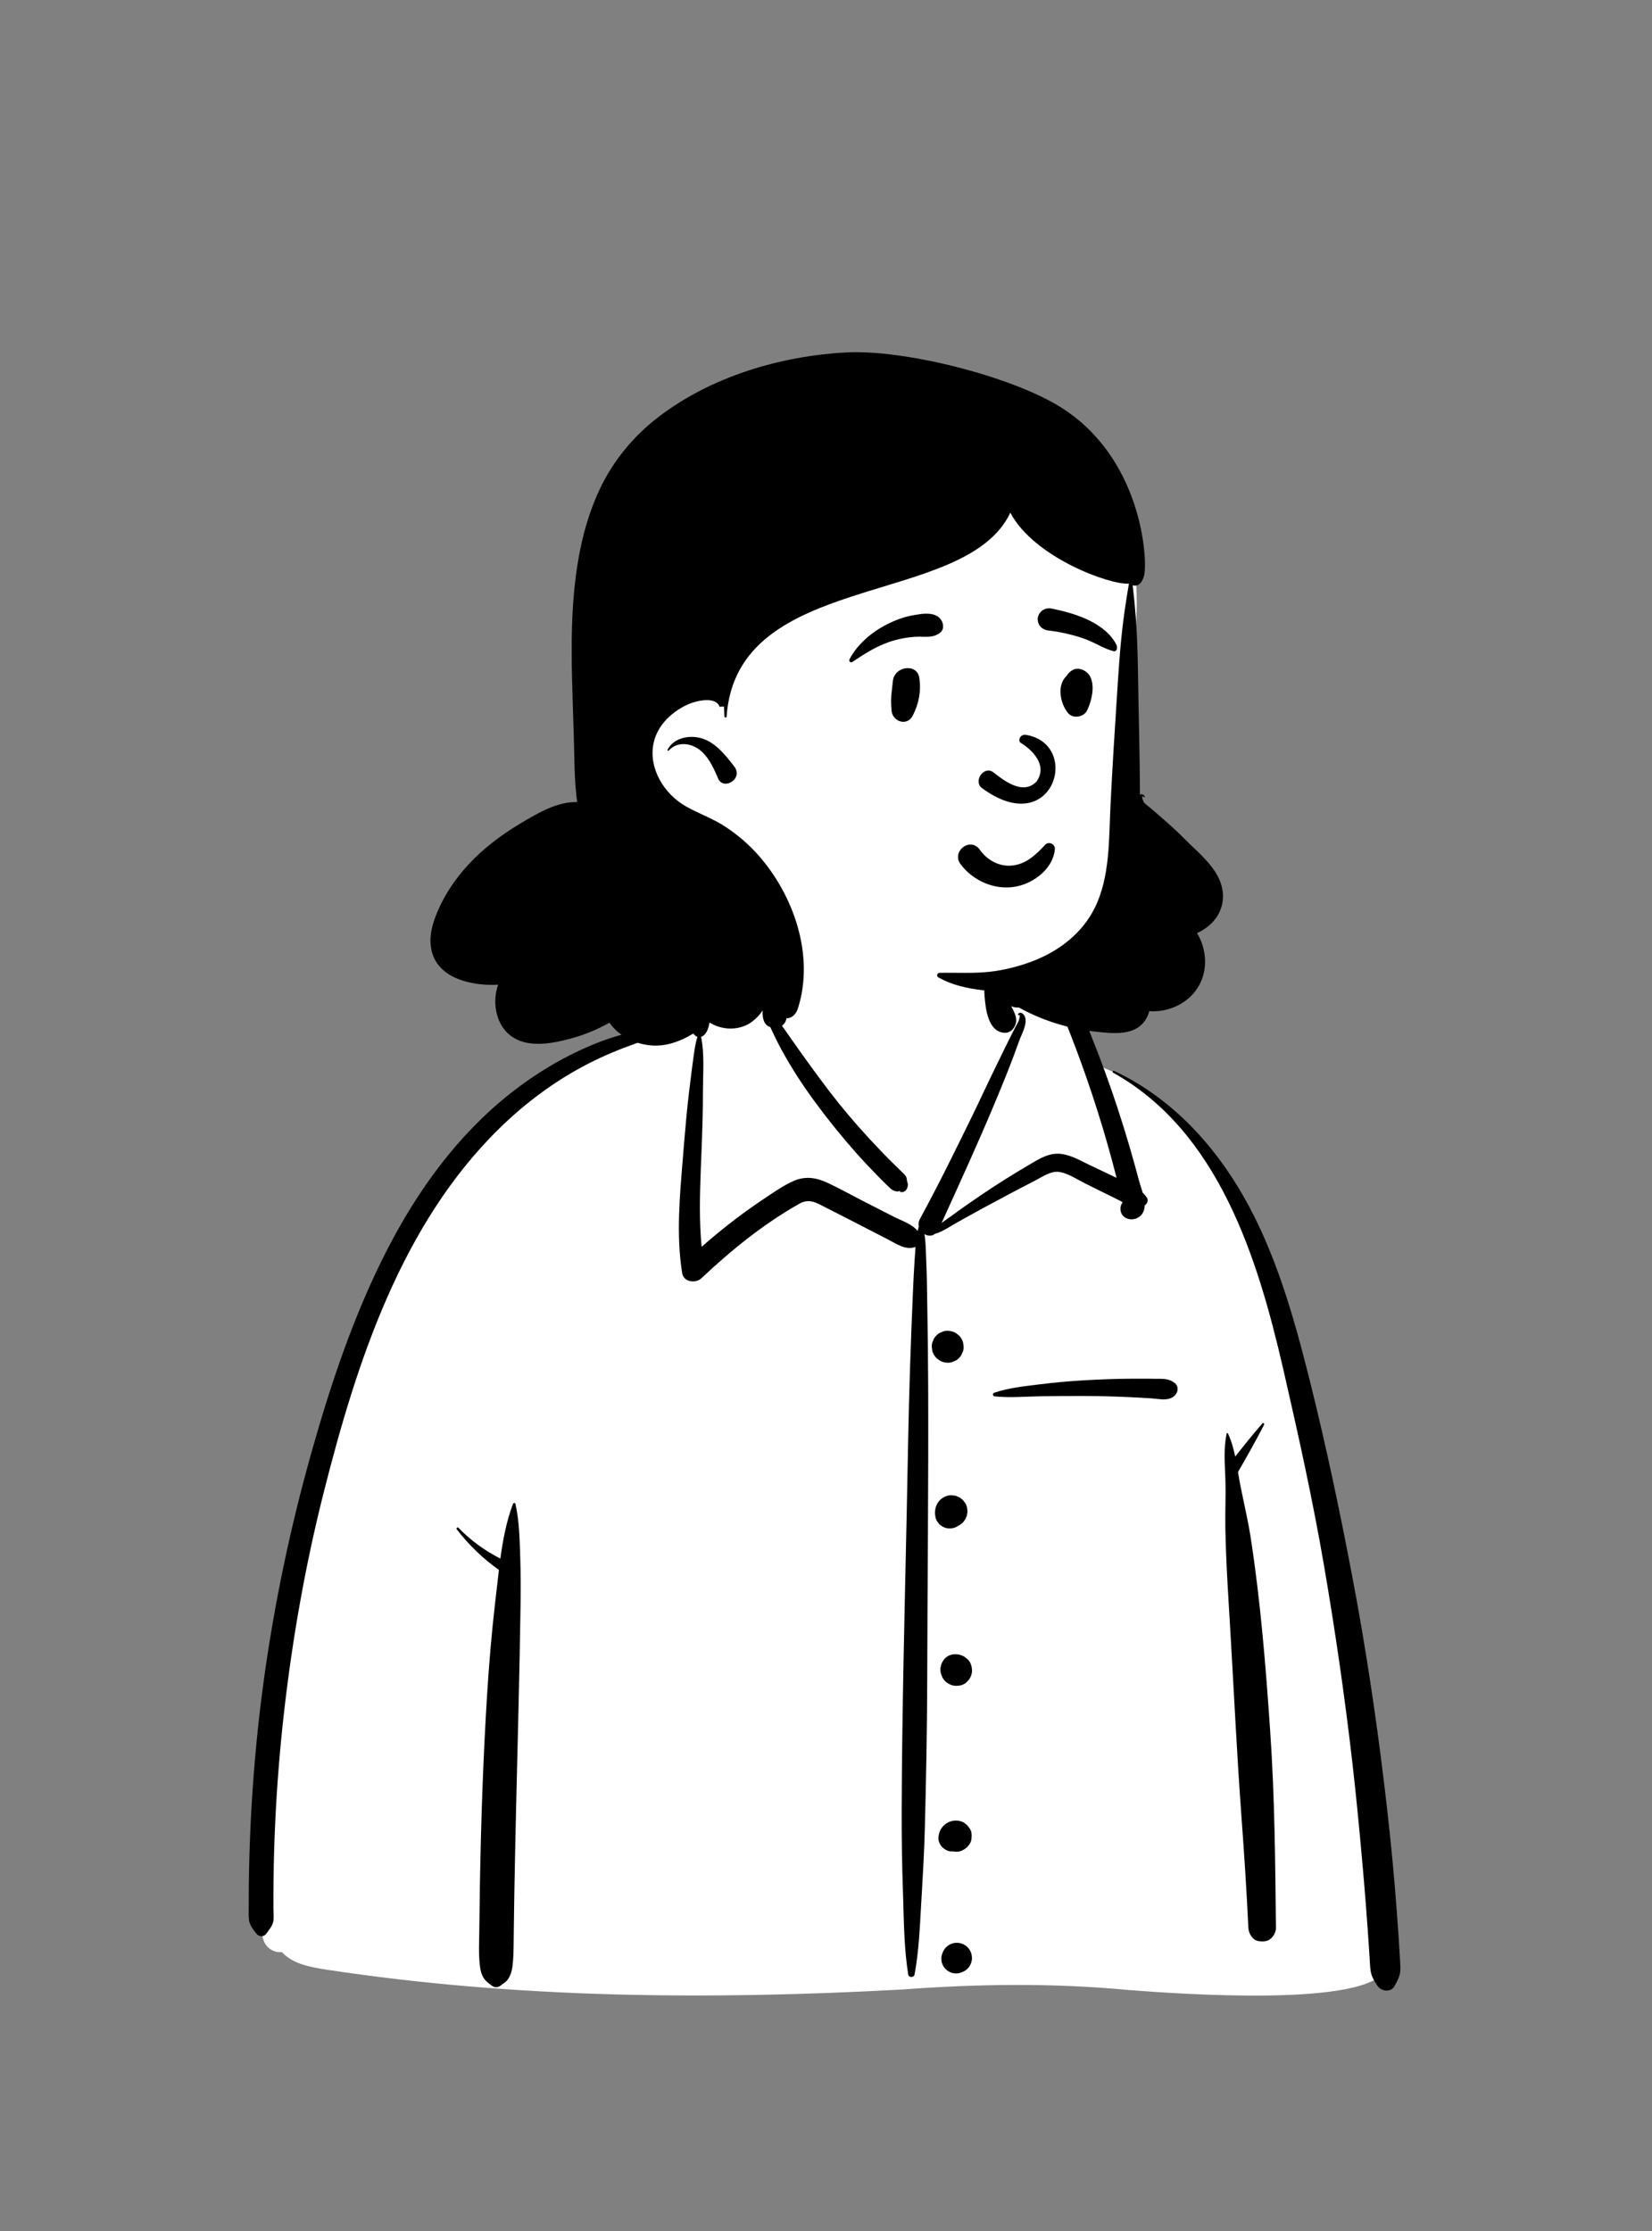 <svg width="240" height="324" viewBox="0 0 240 324" fill="none" xmlns="http://www.w3.org/2000/svg">
<rect x="0" y="0" width="240" height="324" fill="#808080" stroke="none"/>
<path fill-rule="evenodd" clip-rule="evenodd" d="M47.464 286.051C75.065 290.245 103.167 290.456 130.998 288.933C142.012 288.108 153.06 287.96 164.065 289.014C170.568 289.498 199.081 291.678 201.411 285.852C199.944 254.825 196.975 223.533 187.865 193.693C184.119 183.097 180.901 174.303 173.589 165.535C171.284 163.141 166.314 158.12 163.467 156.482C161 155.064 159.968 155.57 158.552 153.174C157.144 150.527 156.106 146.107 154.107 144.24C152.072 142.338 149.056 143.018 145.317 143.631C146.004 134.346 141.72 131.981 135.818 130.216C125.444 126.255 115.198 128.245 112.587 140.879C107.746 140.879 105.026 142.963 102.086 144.966C100.884 145.784 101.72 147.87 100.285 148.513C97.629 149.459 92.935 149.228 90.378 150.392C78.749 155.686 68.392 163.364 61.59 174.576C46.34 198.515 35.865 248.942 37.678 277.315C36.884 278.561 37.982 280.348 38.261 281.687C38.613 282.853 39.754 283.628 40.945 283.495C42.607 285.283 45.177 285.681 47.464 286.051Z" fill="white"/>
<path fill-rule="evenodd" clip-rule="evenodd" d="M161.709 155.78C161.539 155.686 161.689 155.443 161.859 155.523C170.044 159.365 176.324 166.105 180.742 173.892C185.318 181.955 187.925 191.11 190.173 200.058L190.255 200.381C192.652 209.953 194.69 219.624 196.525 229.319C198.384 239.136 199.875 249.015 201.075 258.934C201.669 263.838 202.198 268.751 202.611 273.674C202.817 276.134 203.005 278.596 203.173 281.059C203.24 282.044 203.304 283.03 203.358 284.015L203.397 284.755C203.431 285.426 203.51 286.098 203.345 286.76C203.202 287.331 202.9 287.847 202.634 288.371C202.109 289.406 200.669 289.235 200.103 288.371L199.939 288.119C199.564 287.539 199.252 286.999 199.134 286.277C199.02 285.578 199.016 284.845 198.965 284.139C198.871 282.839 198.791 281.538 198.699 280.238C198.508 277.502 198.292 274.767 198.054 272.034C197.583 266.639 197.077 261.249 196.456 255.869C195.353 246.307 193.969 236.771 192.337 227.286C190.742 218.02 188.726 208.848 186.623 199.687L186.405 198.74C182.723 182.746 177.048 164.327 161.709 155.78ZM74.522 218.408C74.582 218.248 74.841 218.211 74.885 218.408C75.436 220.891 75.49 223.449 75.575 225.992C75.658 228.5 75.654 231.02 75.618 233.53C75.483 242.754 75.23 251.97 75.011 261.193C74.902 265.806 74.799 270.419 74.72 275.033C74.69 276.764 74.665 278.494 74.645 280.225L74.619 282.507C74.606 283.516 74.58 284.513 74.457 285.521C74.376 286.184 74.203 286.816 73.837 287.385C73.577 287.788 73.207 287.993 72.847 288.267L72.779 288.319C72.319 288.683 71.834 288.685 71.379 288.319L71.246 288.214C70.811 287.874 70.435 287.608 70.157 287.069C69.77 286.32 69.708 285.507 69.643 284.682C69.543 283.431 69.609 282.161 69.622 280.906C69.648 278.389 69.683 275.872 69.727 273.355C69.889 264.125 70.209 254.894 70.793 245.68C71.068 241.341 71.441 236.987 71.941 232.665L72.036 231.855C72.188 230.583 72.326 229.289 72.482 227.99C70.154 226.352 68.109 224.365 66.364 222.111C66.236 221.945 66.447 221.712 66.602 221.873C68.385 223.719 70.429 225.192 72.692 226.349C73.062 223.631 73.572 220.927 74.522 218.408ZM113.406 136.132C113.438 136.107 113.488 136.097 113.518 136.132C114.019 136.716 113.917 137.608 113.933 138.347L113.935 138.416C113.971 139.497 113.978 140.575 113.974 141.656L113.963 145.1V145.1C113.961 145.573 113.923 146.066 113.947 146.542L113.96 146.726V146.726C114.223 146.996 114.345 147.385 114.256 147.775C114.24 148.277 113.978 148.695 113.596 148.958L114.415 150.12V150.12L115.235 151.282C116.924 153.68 118.633 156.057 120.414 158.388C122.229 160.766 124.166 163.054 126.193 165.253C127.183 166.328 128.19 167.388 129.221 168.425C129.64 168.846 130.069 169.256 130.493 169.672L130.916 170.089C131.165 170.339 131.479 170.586 131.645 170.902C131.742 171.089 131.764 171.549 131.799 171.625C132.112 172.312 131.578 173.408 130.692 173.065L130.732 173.039C130.894 172.926 130.79 172.925 130.422 173.034C130.189 173.033 129.971 172.98 129.768 172.874L129.707 172.84C129.421 172.695 129.165 172.413 128.932 172.187L128.874 172.132C128.341 171.633 127.834 171.103 127.323 170.581C126.258 169.493 125.217 168.381 124.208 167.239C122.197 164.961 120.29 162.591 118.485 160.147C116.645 157.658 114.936 155.041 113.466 152.317C112.908 151.283 112.396 150.229 111.906 149.163C110.951 148.856 110.73 147.841 110.796 146.697C110.444 145.876 110.127 145.039 109.939 144.184C109.914 144.066 110.064 143.956 110.154 144.058C110.46 144.405 110.742 144.775 111.014 145.154C111.178 144.352 111.385 143.613 111.483 143.143L111.906 141.065V141.065C109.522 140.941 106.909 141.921 105.265 143.637C105.177 144.084 104.833 144.404 104.498 144.821C104.115 145.299 103.781 145.834 103.532 146.395C102.979 147.637 103.291 149.467 102.219 150.378C102.107 150.473 101.982 150.539 101.854 150.579C102.362 153.075 102.131 155.825 102.12 158.357L102.12 158.579C102.122 161.413 102.028 164.249 101.918 167.08L101.807 169.882C101.663 173.619 101.569 177.358 101.932 181.075C103.589 179.606 105.303 178.205 107.076 176.87C108.242 175.992 109.431 175.145 110.641 174.33L111.625 173.672C112.804 172.881 114.011 172.068 115.302 171.502C116.99 170.761 118.595 171.016 120.224 171.775C121.847 172.532 123.422 173.41 125.014 174.23C126.633 175.063 128.256 175.89 129.877 176.719C130.951 177.268 132.525 177.763 133.313 178.774C133.363 178.551 133.422 178.328 133.49 178.105C133.412 177.767 133.442 177.401 133.632 177.052C136.279 172.186 138.729 167.204 141.161 162.228C142.392 159.709 143.562 157.161 144.796 154.645L145.995 152.193C146.195 151.785 146.396 151.377 146.598 150.97C146.9 150.36 147.215 149.756 147.521 149.147C147.651 148.89 147.813 148.635 147.939 148.375L147.998 148.245C148.001 148.238 148.292 147.324 148.067 147.411L148.048 147.421C147.933 147.486 147.842 147.342 147.916 147.25C148.233 146.857 148.675 147.205 148.856 147.568C149.355 148.568 148.441 150.137 148.089 151.095L148.07 151.148C146.979 154.238 145.743 157.27 144.477 160.291C142.05 166.084 139.443 171.787 136.841 177.501L136.81 177.599V177.599C137.365 177.173 137.957 176.787 138.464 176.411C139.744 175.463 141.061 174.562 142.376 173.663C144.788 172.015 147.264 170.475 149.782 168.997L150.286 168.702C151.544 167.969 152.79 167.374 154.283 167.594C155.669 167.799 156.959 168.544 158.212 169.15L158.341 169.212L162.213 171.053C161.799 169.402 161.351 167.759 160.883 166.122C159.971 162.929 158.968 159.763 157.88 156.625C156.864 153.694 155.765 150.794 154.603 147.917L154.253 147.054C153.78 145.87 153.309 144.578 151.955 144.214C150.601 143.849 149.049 144.39 147.812 143.618C147.7 143.548 147.714 143.362 147.85 143.328L148.613 143.136C150.046 142.779 151.726 142.42 153.081 142.767C154.555 143.145 155.775 144.383 156.491 145.67C157.286 147.102 157.847 148.704 158.45 150.23L158.546 150.471C159.239 152.198 159.905 153.936 160.543 155.685C161.818 159.181 162.978 162.719 164.029 166.288C164.535 168.009 165.015 169.737 165.477 171.47C165.609 171.968 165.828 172.573 166.008 173.203C166.213 173.404 166.408 173.628 166.591 173.883C166.894 174.307 166.677 174.804 166.3 175.058C166.285 175.492 166.189 175.9 165.958 176.249C165.059 177.614 162.683 177.263 162.779 175.428C162.794 175.147 162.904 174.879 163.069 174.652L163.064 174.615V174.615L163.046 174.548V174.548C162.633 174.35 162.219 174.13 161.782 173.914L157.719 171.905V171.905C156.542 171.324 155.238 170.425 153.929 170.203C152.709 169.996 151.422 170.906 150.374 171.454L150.306 171.49C147.772 172.789 145.256 174.131 142.751 175.485C141.528 176.146 140.321 176.834 139.102 177.503C138.084 178.062 136.984 178.865 135.839 179.18C135.35 179.561 134.769 179.51 134.302 179.222C134.515 180.544 134.502 181.901 134.568 183.252C134.656 185.059 134.669 186.871 134.698 188.681L134.71 189.359C134.787 193.359 134.828 197.36 134.844 201.361C134.898 215.608 134.74 229.859 134.704 244.105C134.685 251.263 134.543 258.427 134.357 265.583C134.278 268.615 134.114 271.643 133.936 274.67L133.838 276.322C133.63 279.806 133.508 283.328 132.863 286.766C132.779 287.214 132.021 287.225 131.946 286.766C131.353 283.082 131.32 279.319 131.206 275.592L131.182 274.848C131.045 270.847 130.98 266.848 130.994 262.846C131.044 248.593 131.415 234.35 131.718 220.101C131.87 212.942 131.972 205.78 132.209 198.624C132.327 195.043 132.461 191.464 132.62 187.885C132.691 186.287 132.759 184.69 132.866 183.094L132.913 182.41C132.946 181.964 132.973 181.524 133.005 181.087C131.564 181.614 130.246 180.638 128.949 179.971C127.454 179.202 125.96 178.432 124.465 177.664L122.969 176.898V176.898L119.974 175.369C118.626 174.681 117.587 173.996 116.149 174.803C110.968 177.711 106.207 181.58 101.893 185.64C101.065 186.419 99.317 186.209 99.108 184.904C98.213 179.33 98.757 173.675 99.214 168.083L99.382 166.007C99.587 163.528 99.809 161.049 100.105 158.579C100.238 157.475 100.37 156.371 100.516 155.268L100.628 154.442C100.811 153.135 100.93 151.836 101.319 150.583C101.196 150.543 101.078 150.478 100.973 150.378C99.802 149.267 100.367 147.34 100.9 146.02C101.428 144.716 102.231 143.578 103.238 142.598C103.458 142.385 103.767 142.247 104.078 142.24C106.519 140.622 109.197 139.815 111.983 140.698C112.062 140.323 112.141 139.95 112.226 139.577L112.311 139.204C112.528 138.279 112.608 136.751 113.406 136.132ZM138.421 282.221C139.179 282.013 140.008 282.233 140.563 282.788C141.118 283.343 141.337 284.172 141.129 284.93C141.024 285.303 140.836 285.627 140.563 285.902C140.308 286.155 140.01 286.336 139.671 286.444L139.592 286.468L139.468 286.52C139.088 286.622 138.708 286.622 138.329 286.52C137.966 286.418 137.651 286.234 137.383 285.969C137.118 285.701 136.934 285.386 136.832 285.023C136.73 284.643 136.73 284.263 136.832 283.883L136.884 283.759V283.759C136.989 283.386 137.177 283.062 137.45 282.788C137.725 282.515 138.048 282.326 138.421 282.221ZM183.394 206.719C183.518 206.576 183.72 206.759 183.643 206.911C182.463 209.225 181.148 211.522 179.856 213.777C179.959 214.402 180.062 215.022 180.18 215.626C180.683 218.201 181.3 220.73 181.702 223.33C183.147 232.676 183.897 242.123 184.541 251.553C185.187 261.016 185.269 270.484 185.366 279.966C185.375 280.788 184.743 281.743 183.896 281.898C183.508 281.969 183.218 281.955 182.831 281.898C181.95 281.768 181.399 280.758 181.361 279.966C181.109 274.667 180.769 269.374 180.375 264.083C179.677 254.702 179.25 245.297 178.686 235.907L178.488 232.625C178.275 229.069 178.08 225.51 178.016 221.949C177.974 219.589 178.1 217.23 178.023 214.873C177.951 212.698 177.73 210.332 178.21 208.194C178.228 208.114 178.354 208.094 178.391 208.17C178.889 209.22 179.205 210.362 179.449 211.526C180.734 209.901 182.042 208.271 183.394 206.719ZM99.225 149.243C99.406 149.23 99.398 149.501 99.225 149.521C96.704 149.814 94.268 150.84 91.887 151.713L91.683 151.787C89.277 152.66 86.932 153.675 84.675 154.886C80.262 157.252 76.21 160.303 72.627 163.796C58.323 177.739 51.805 197.846 47.028 216.741C44.374 227.239 42.487 237.914 41.264 248.672C40.659 253.992 40.231 259.332 39.982 264.681C39.854 267.422 39.774 270.166 39.74 272.91C39.723 274.315 39.718 275.721 39.72 277.126C39.721 277.771 39.835 278.582 39.663 279.207C39.504 279.786 39.053 280.297 38.72 280.779C38.325 281.352 37.615 281.322 37.215 280.779L37.067 280.582C36.64 280.015 36.223 279.473 36.162 278.733C36.096 277.939 36.142 277.121 36.139 276.323C36.133 274.717 36.153 273.11 36.185 271.504C36.247 268.426 36.368 265.348 36.548 262.274C36.914 256.036 37.516 249.811 38.379 243.622C39.912 232.621 42.209 221.726 45.219 211.035C48.059 200.949 51.422 190.894 56.214 181.552C60.664 172.878 66.501 164.809 74.203 158.747C77.784 155.928 81.683 153.578 85.887 151.809C88.007 150.917 90.233 150.188 92.497 149.773C94.736 149.362 96.966 149.42 99.225 149.243ZM138.855 264.395C139.255 264.392 139.701 264.48 140.044 264.701L140.503 265.056V265.056C140.627 265.215 140.75 265.375 140.874 265.536C141.16 265.91 141.198 266.514 141.138 266.96C141.125 267.257 141.037 267.533 140.874 267.79L140.525 268.242V268.242C140.189 268.516 139.909 268.711 139.503 268.842C139.291 268.911 139.086 268.926 138.882 268.915L138.814 268.911L138.855 268.916L138.784 268.908V268.908C138.717 268.902 138.651 268.895 138.584 268.886C138.539 268.881 138.493 268.877 138.448 268.871C138.404 268.867 138.362 268.866 138.317 268.87C137.801 268.918 137.282 268.625 136.915 268.289C136.585 267.985 136.289 267.342 136.335 266.886L136.355 266.696C136.389 266.375 136.418 266.248 136.554 265.925C136.686 265.611 136.871 265.334 137.123 265.1C137.604 264.652 138.194 264.399 138.855 264.395ZM137.257 240.875C137.942 240.128 139.119 240.073 139.969 240.525C140.176 240.635 140.366 240.812 140.549 240.96C141.009 241.332 141.189 242.003 141.215 242.568C141.24 243.127 140.945 243.791 140.549 244.177L140.453 244.27V244.27C140.216 244.5 139.877 244.701 139.545 244.762C139.011 244.86 138.562 244.857 138.065 244.647C137.637 244.466 137.269 244.176 137.018 243.783L136.978 243.716C136.96 243.689 136.944 243.661 136.929 243.632L136.907 243.588C136.431 242.672 136.559 241.635 137.257 240.875ZM137.612 217.231C137.921 217.134 138.23 217.121 138.539 217.19C138.749 217.19 138.944 217.243 139.125 217.349C139.322 217.404 139.494 217.503 139.638 217.648C139.813 217.751 139.952 217.89 140.055 218.065C140.261 218.289 140.4 218.553 140.472 218.856L140.555 219.474L140.472 220.092L140.237 220.648V220.648C140.173 220.732 140.108 220.816 140.042 220.9C139.939 221.075 139.799 221.215 139.624 221.318C139.51 221.432 139.38 221.516 139.234 221.575C138.716 221.946 138.027 222.067 137.413 221.898C137.049 221.796 136.733 221.612 136.465 221.345C136.198 221.077 136.014 220.761 135.912 220.396L135.87 220.106C135.816 219.715 135.807 219.499 135.918 219.003C135.966 218.785 136.107 218.478 136.18 218.348C136.495 217.795 137.008 217.416 137.612 217.231ZM164.45 200.222C165.337 200.215 166.225 200.217 167.112 200.227L167.778 200.236C168.892 200.253 169.847 200.138 170.723 200.912C171.359 201.473 171.078 202.415 170.475 202.838C169.56 203.478 168.413 203.156 167.362 203.086C166.253 203.011 165.144 202.949 164.034 202.9C161.884 202.803 159.734 202.742 157.583 202.733C155.436 202.724 153.286 202.744 151.14 202.778C148.956 202.814 146.682 203.018 144.51 202.791C144.212 202.76 144.144 202.368 144.439 202.266C146.485 201.557 148.788 201.328 150.932 201.057C153.145 200.778 155.357 200.58 157.583 200.451C159.869 200.32 162.159 200.238 164.45 200.222ZM137.608 193.265L137.681 193.267C138.072 193.268 138.437 193.359 138.778 193.542L138.851 193.583L139.32 193.945C139.607 194.235 139.806 194.576 139.916 194.968L139.999 195.585V195.585C140.011 195.904 139.944 196.201 139.799 196.478C139.706 196.765 139.546 197.014 139.32 197.224C139.11 197.45 138.861 197.61 138.574 197.703C138.319 197.837 138.046 197.904 137.755 197.904L137.681 197.903C137.263 197.901 136.873 197.796 136.512 197.586L136.043 197.224V197.224C135.756 196.935 135.557 196.594 135.447 196.201L135.364 195.585V195.585C135.352 195.265 135.418 194.967 135.564 194.691C135.657 194.404 135.817 194.155 136.043 193.945C136.253 193.719 136.501 193.559 136.789 193.466C137.044 193.332 137.317 193.265 137.608 193.265V193.265ZM144.478 138.806C144.977 138.083 145.882 138.726 145.753 139.308C145.787 140.941 145.87 142.527 146.242 144.127C146.412 144.859 146.635 145.593 146.979 146.264L147.123 146.546C147.568 147.426 147.913 148.255 147.314 149.22C147.032 149.675 146.521 150.016 145.968 149.992C143.514 149.886 143.177 146.47 143.028 144.562C142.874 142.598 143.352 140.439 144.478 138.806Z" fill="black"/>
<path fill-rule="evenodd" clip-rule="evenodd" d="M161.371 73.46C155.022 64.717 143.331 62.203 133.192 64.329C113.371 67.943 94.434 83.071 90.932 103.645C85.468 116.092 88.957 135.696 104.848 137.161C107.11 137.289 109.351 136.768 111.617 137.049C125.449 139.259 141.794 148.721 154.038 137.563C154.652 138.002 155.46 138.215 156.148 137.949C161.36 135.934 161.605 130.106 162.049 125.315C162.623 119.124 163.161 112.93 163.663 106.733C163.843 96.047 168.077 82.693 161.371 73.46V73.46Z" fill="white"/>
<path fill-rule="evenodd" clip-rule="evenodd" d="M122.943 51.182C131.288 50.738 146.665 54.562 153.945 59.044C165.807 66.349 166.726 80.919 166.242 83.438C166.059 84.399 165.471 85.289 164.552 84.993C165.332 91.613 165.271 95.396 165.402 102.054L165.492 106.498C165.55 109.462 165.6 112.425 165.613 115.39C165.913 115.278 166.209 115.415 166.319 115.703C166.346 115.772 166.251 115.81 166.204 115.77C165.676 115.309 166.052 116.36 166.234 116.573C166.485 116.867 166.904 117.144 167.197 117.396L167.995 118.086V118.086L168.792 118.776C169.823 119.665 170.819 120.556 171.78 121.514L172.042 121.777C173.793 123.556 175.988 125.279 177.078 127.581C178.12 129.778 177.799 132.27 176.069 134.022C175.439 134.658 174.704 135.145 173.905 135.513C175.327 137.854 175.534 140.951 174.051 143.36C172.566 145.778 169.709 147.044 166.959 146.849C166.874 147.194 166.743 147.53 166.57 147.849C165.479 149.854 163.31 150.114 161.252 150.007L161.172 150.003C156.541 149.736 152.085 148.576 148.029 146.321C146.622 146.416 145.367 145.26 145.092 143.992C144.353 143.964 143.609 143.903 142.851 143.816C140.601 143.556 138.294 143.073 136.31 141.929C136.006 141.754 136.147 141.291 136.485 141.282C138.902 141.227 141.321 141.394 143.734 141.132C145.948 140.893 148.308 140.283 150.372 139.452C154.082 137.956 157.264 135.417 159.019 131.9C161.292 127.348 161.085 121.88 161.333 116.935C161.606 111.46 161.944 105.991 162.304 100.522L162.479 97.901C162.829 92.791 163.119 90.058 164.005 84.755C161.333 84.993 150.231 80.996 146.778 74.457C140.226 88.367 107.028 82.675 105.556 104.089C105.543 104.271 105.256 104.22 105.245 104.046L105.218 103.558C105.205 103.317 105.193 103.08 105.184 102.844L105.178 102.609L104.656 102.616C104.656 102.681 104.563 102.705 104.54 102.635C104.047 101.238 101.702 101.688 100.682 102.02C99.763 102.32 98.897 102.78 98.119 103.349C96.558 104.491 95.347 106.027 94.946 107.948C94.183 111.596 96.505 115.312 99.588 117.072C101.531 118.182 103.661 118.898 105.524 120.156C107.17 121.265 108.704 122.565 110.033 124.043C115.297 129.895 118.395 138.772 115.904 146.496C115.714 147.086 115.211 147.76 114.545 147.855C113.445 148.014 112.344 147.853 111.727 146.805C111.486 146.395 111.372 145.928 111.397 145.467C110.971 146.934 109.587 148.384 108.311 148.929C106.572 149.673 104.614 149.451 103.08 148.491L102.886 148.635C100.392 150.471 97.605 152.145 94.409 151.808C92.094 151.562 89.821 150.383 88.54 148.523C86.838 149.481 85.019 150.243 83.142 150.763L82.943 150.818C80.362 151.521 77.069 152.166 74.66 150.738C72.347 149.366 71.578 146.371 72.121 143.871C72.186 143.573 72.269 143.284 72.37 143.003C70.629 143.096 68.89 142.929 67.238 142.417C65.55 141.895 63.94 140.891 63.131 139.264C62.218 137.423 62.462 135.331 63.142 133.456C64.23 130.448 65.979 127.773 68.157 125.442C70.252 123.198 72.778 121.295 75.404 119.708L75.847 119.443C78.211 118.033 81.061 116.38 83.855 116.489C83.846 116.453 83.84 116.419 83.835 116.383C83.413 113.27 83.462 110.096 83.362 106.957C83.271 104.07 83.168 101.183 83.1 98.294C82.99 93.382 83.026 88.449 83.666 83.571C84.235 79.243 85.257 75.022 87.123 71.059C89.081 66.895 92.031 63.343 95.673 60.549C103.316 54.684 113.413 51.689 122.943 51.182ZM96.981 108.874C97.813 107.304 99.708 106.809 101.371 107.092C103.701 107.49 105.286 109.527 106.646 111.279C108.074 113.116 105.095 114.847 104.329 113.067L104.147 112.647C103.531 111.236 102.804 109.748 101.548 108.827C100.213 107.851 98.329 107.707 97.15 109.005C97.065 109.1 96.924 108.977 96.981 108.874Z" fill="black"/>
<path fill-rule="evenodd" clip-rule="evenodd" d="M143.152 128.274C141.732 127.694 140.465 126.727 139.538 125.492C139.216 125.063 139.133 124.61 139.2 124.195C139.276 123.729 139.552 123.306 139.928 123.023C140.305 122.738 140.777 122.598 141.233 122.67C141.63 122.732 142.024 122.949 142.337 123.399L142.402 123.489C142.953 124.235 143.67 124.846 144.488 125.24C145.276 125.62 146.158 125.798 147.07 125.695C148.808 125.498 150.005 124.558 151.278 123.282C151.436 123.121 151.594 122.954 151.752 122.786C151.852 122.632 151.992 122.534 152.146 122.482C152.317 122.425 152.511 122.428 152.689 122.49C152.86 122.55 153.013 122.663 153.116 122.814C153.213 122.958 153.269 123.135 153.251 123.338C153.134 124.661 152.443 125.842 151.461 126.769C150.37 127.798 148.924 128.511 147.563 128.76C146.064 129.036 144.536 128.839 143.152 128.274V128.274ZM148.271 107.866C149.866 108.836 152.297 111.098 150.581 113.503C148.56 115.624 145.652 113.192 144.219 112.093C142.89 111.241 141.396 113.432 142.629 114.427C152.986 122.098 157.19 108.12 149.078 106.725C148.184 106.572 147.853 107.566 148.271 107.866ZM129.711 98.943C129.887 96.754 133.219 96.257 133.551 98.423C133.847 100.363 133.498 102.145 132.624 103.892C131.79 105.561 129.692 104.782 129.533 103.263C129.32 101.226 129.601 100.304 129.711 98.943ZM155.076 97.974C155.541 97.365 156.212 96.949 157.015 97.184C159.526 97.918 158.786 101.484 157.904 103.22C157.425 104.163 155.876 104.402 155.176 103.572C154.035 102.218 153.489 99.515 154.939 98.182C154.979 98.113 155.023 98.044 155.076 97.974ZM132.589 89.365L132.986 89.296C134.213 89.083 135.738 88.879 136.606 89.866C137.067 90.389 137.225 91.362 136.606 91.863C135.518 92.744 134.314 92.403 133.01 92.478C131.935 92.539 130.902 92.717 129.867 93.013C127.595 93.663 125.744 94.848 123.804 96.15C123.55 96.321 123.29 95.995 123.411 95.757C124.531 93.563 126.701 91.76 128.875 90.661C130.036 90.075 131.305 89.588 132.589 89.365ZM152.787 88.382L153.091 88.444C156.395 89.135 160.687 90.515 162.251 93.761C162.311 94.22 162.248 94.319 162.197 94.383L162.18 94.404C162.137 94.459 162.104 94.535 161.905 94.597C161.85 94.584 161.794 94.57 161.738 94.555C161.02 94.368 160.453 94.109 159.904 93.84L159.308 93.546C158.617 93.207 157.92 92.881 157.181 92.64C155.605 92.125 153.983 91.763 152.337 91.569C151.98 91.527 151.636 91.407 151.365 91.2C151.108 91.004 150.911 90.733 150.821 90.372C150.705 89.905 150.739 89.552 150.989 89.131C151.177 88.814 151.447 88.595 151.756 88.469C152.071 88.341 152.43 88.311 152.787 88.382Z" fill="black"/>
</svg>
